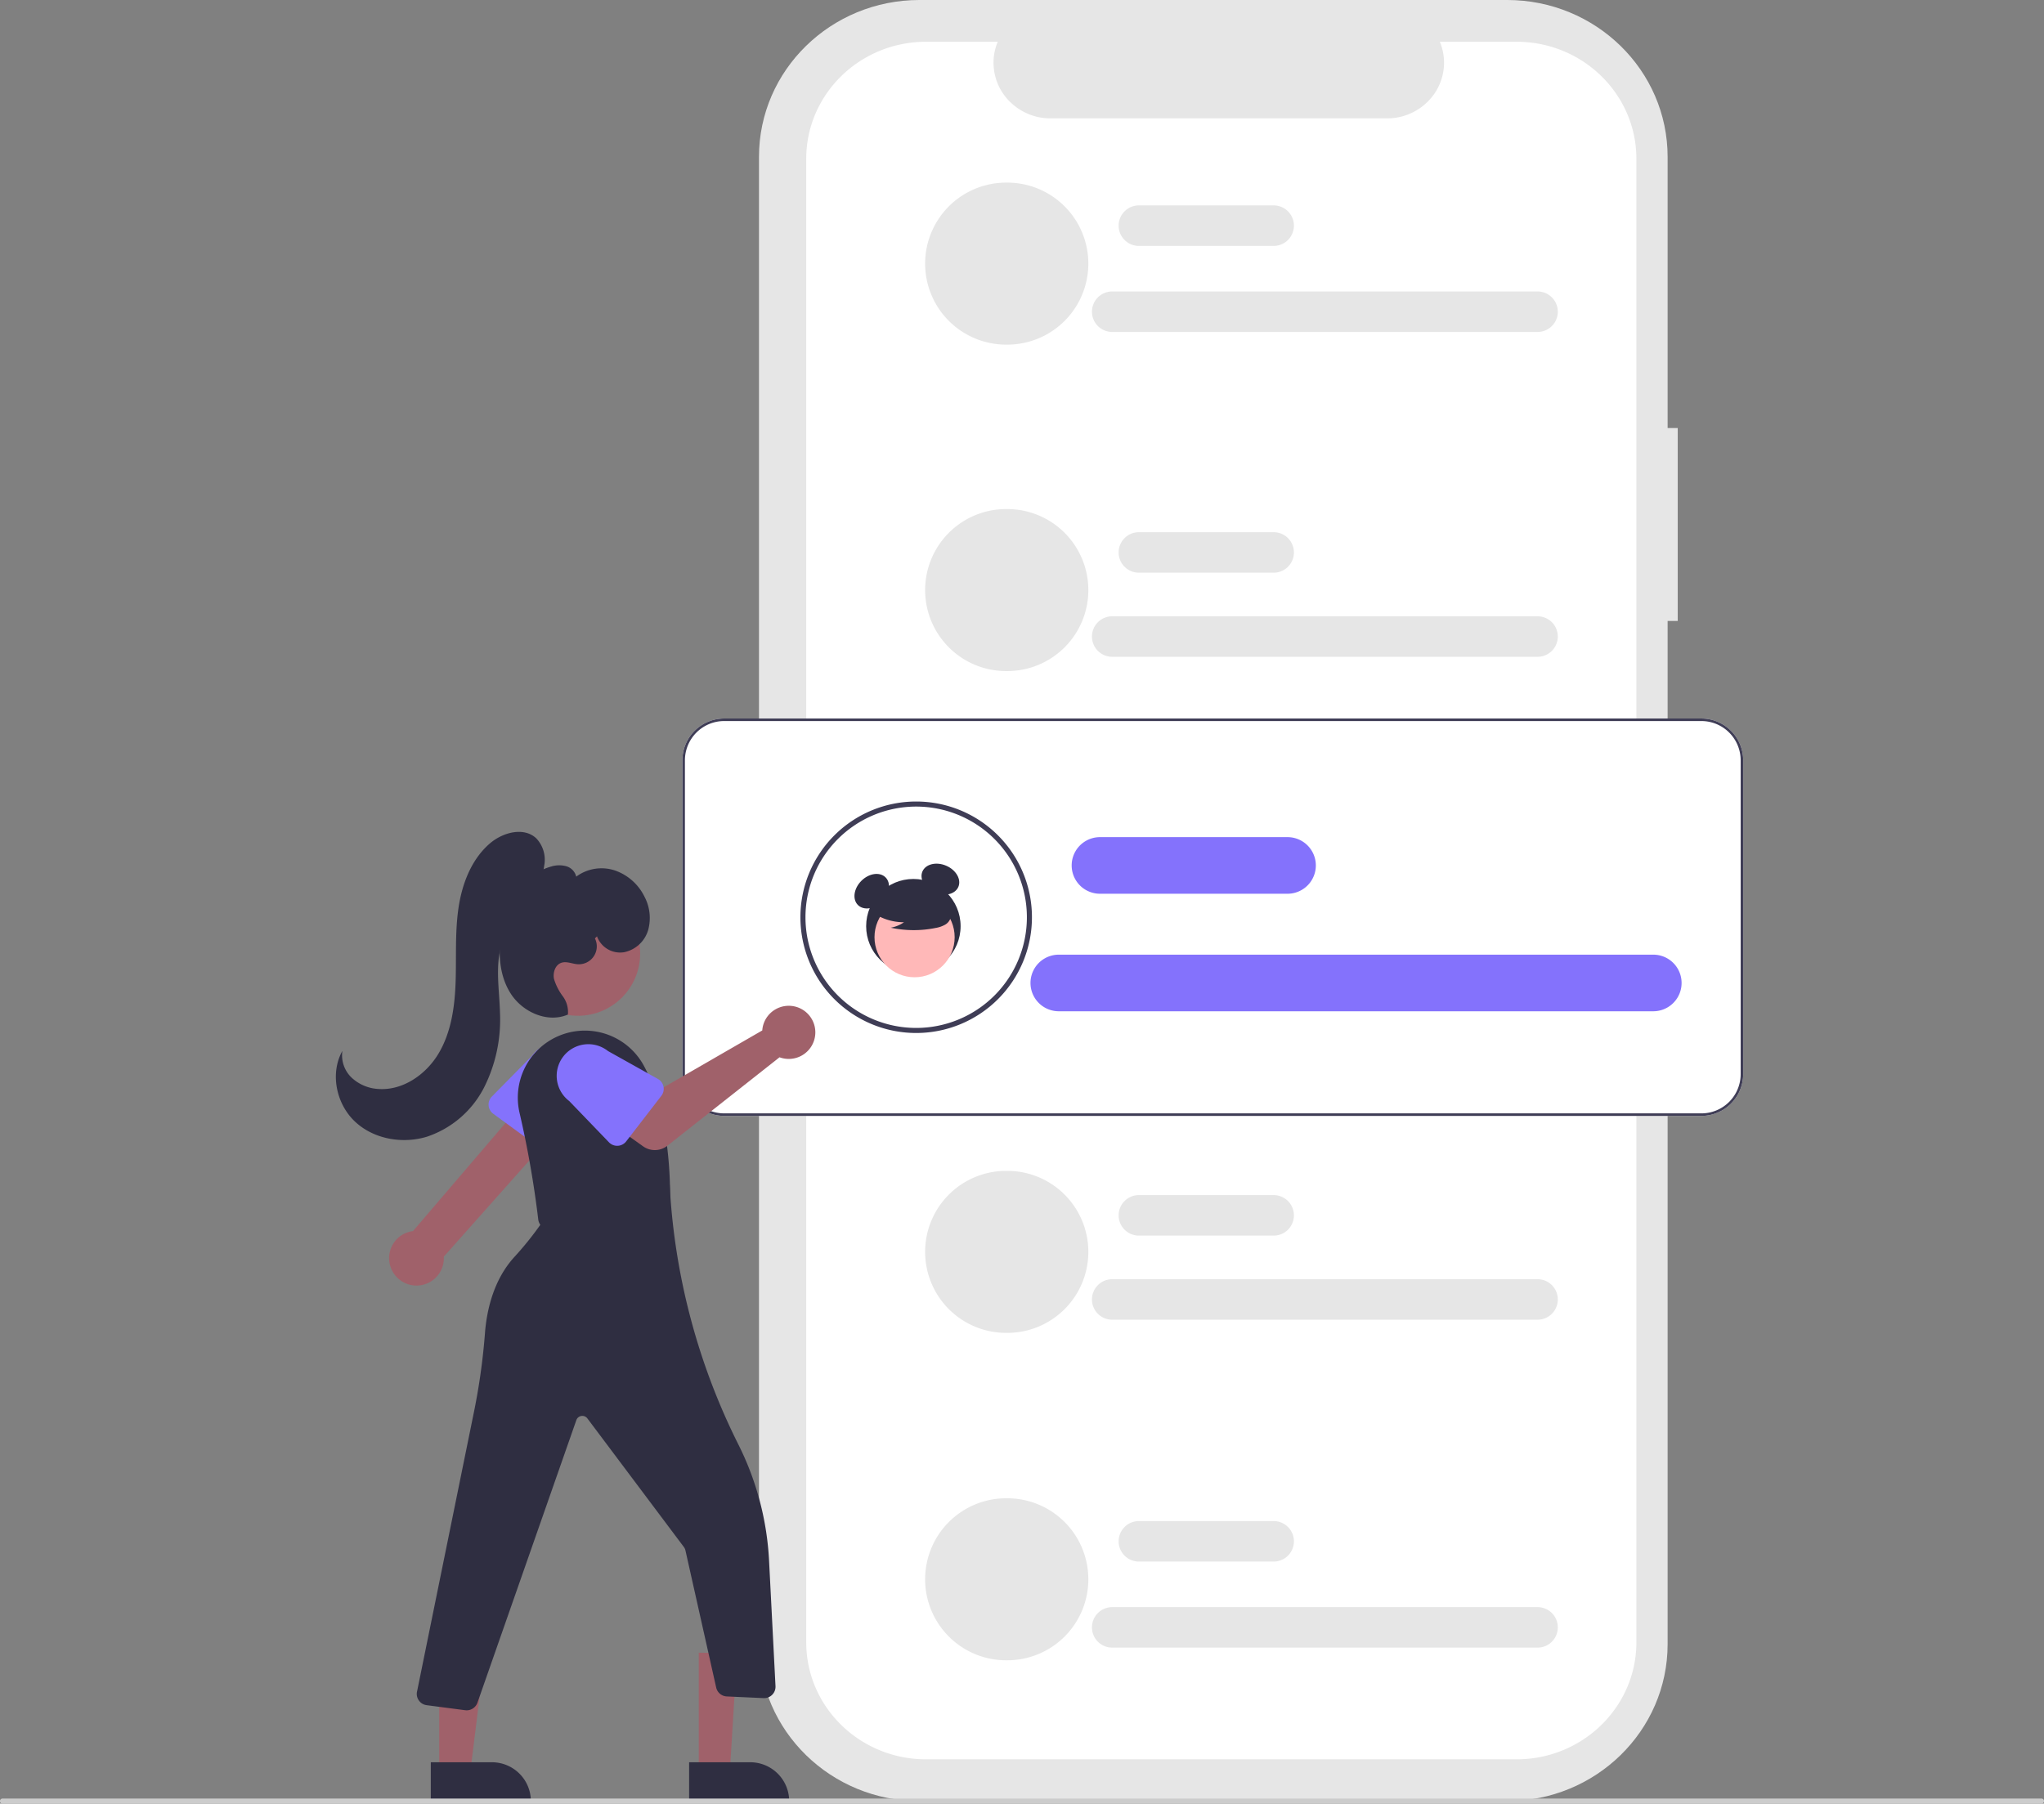 <svg id="undraw_Messages_re_qy9x" xmlns="http://www.w3.org/2000/svg" width="480.74" height="424.31" viewBox="0 0 480.74 424.31">
  <rect x="0" y="0" width="480.74" height="424.31" fill="#808080" stroke="none"/>
  <path id="Path_1698" data-name="Path 1698" d="M731.861,186.3H729.48V122.519c0-20.387-16.9-36.913-37.753-36.913h-138.2c-20.85,0-37.753,16.526-37.753,36.912V472.4c0,20.386,16.9,36.912,37.753,36.912h138.2c20.85,0,37.753-16.526,37.753-36.912V231.693h2.381Z" transform="translate(-337.264 -85.607)" fill="#e6e6e6"/>
  <path id="Path_1699" data-name="Path 1699" d="M728.522,129.638V478.631c0,15.208-12.623,27.537-28.194,27.537H561.467c-15.571,0-28.194-12.328-28.195-27.537V129.638c0-15.208,12.623-27.537,28.194-27.537h16.846a12.829,12.829,0,0,0,1.291,12.235,13.491,13.491,0,0,0,11.113,5.787h79.172A13.491,13.491,0,0,0,681,114.336a12.829,12.829,0,0,0,1.291-12.235h18.036c15.571,0,28.194,12.328,28.195,27.537Z" transform="translate(-343.65 -92.279)" fill="#fff"/>
  <path id="Path_1700" data-name="Path 1700" d="M580.108,157.758a19.055,19.055,0,1,0,0,38.109h0a19.055,19.055,0,1,0,0-38.109Z" transform="translate(-343.33 -114.795)" fill="#e6e6e6"/>
  <path id="Path_1701" data-name="Path 1701" d="M754.191,210.285H654.155a4.764,4.764,0,1,1,0-9.527H754.191a4.764,4.764,0,0,1,0,9.527Z" transform="translate(-392.497 -132.19)" fill="#e6e6e6"/>
  <path id="Path_1702" data-name="Path 1702" d="M685.714,176.285H654.155a4.764,4.764,0,1,1,0-9.527h31.559a4.764,4.764,0,1,1,0,9.527Z" transform="translate(-386.224 -118.436)" fill="#e6e6e6"/>
  <path id="Path_1703" data-name="Path 1703" d="M580.108,291.758a19.055,19.055,0,1,0,0,38.109h0a19.055,19.055,0,1,0,0-38.109Z" transform="translate(-343.33 -171.996)" fill="#e6e6e6"/>
  <path id="Path_1704" data-name="Path 1704" d="M754.191,344.285H654.155a4.764,4.764,0,1,1,0-9.527H754.191a4.764,4.764,0,0,1,0,9.527Z" transform="translate(-392.497 -189.773)" fill="#e6e6e6"/>
  <path id="Path_1705" data-name="Path 1705" d="M685.714,310.285H654.155a4.764,4.764,0,1,1,0-9.527h31.559a4.764,4.764,0,1,1,0,9.527Z" transform="translate(-386.224 -175.558)" fill="#e6e6e6"/>
  <path id="Path_1706" data-name="Path 1706" d="M580.108,559.758a19.055,19.055,0,1,0,0,38.109h0a19.055,19.055,0,1,0,0-38.109Z" transform="translate(-343.33 -284.305)" fill="#e6e6e6"/>
  <path id="Path_1707" data-name="Path 1707" d="M754.191,612.285H654.155a4.764,4.764,0,1,1,0-9.527H754.191a4.764,4.764,0,0,1,0,9.527Z" transform="translate(-392.497 -301.819)" fill="#e6e6e6"/>
  <path id="Path_1708" data-name="Path 1708" d="M685.714,578.285H654.155a4.764,4.764,0,1,1,0-9.527h31.559a4.764,4.764,0,1,1,0,9.527Z" transform="translate(-386.224 -287.604)" fill="#e6e6e6"/>
  <path id="Path_1709" data-name="Path 1709" d="M580.108,693.758a19.055,19.055,0,1,0,0,38.109h0a19.055,19.055,0,1,0,0-38.109Z" transform="translate(-343.33 -341.281)" fill="#e6e6e6"/>
  <path id="Path_1710" data-name="Path 1710" d="M754.191,746.285H654.155a4.764,4.764,0,1,1,0-9.527H754.191a4.764,4.764,0,0,1,0,9.527Z" transform="translate(-392.497 -358.676)" fill="#e6e6e6"/>
  <path id="Path_1711" data-name="Path 1711" d="M685.714,712.285H654.155a4.764,4.764,0,1,1,0-9.527h31.559a4.764,4.764,0,1,1,0,9.527Z" transform="translate(-386.224 -344.922)" fill="#e6e6e6"/>
  <path id="Path_1712" data-name="Path 1712" d="M727.393,471.245H497.547a9.836,9.836,0,0,1-9.825-9.825V387.583a9.836,9.836,0,0,1,9.825-9.825H727.393a9.836,9.836,0,0,1,9.825,9.825V461.42A9.836,9.836,0,0,1,727.393,471.245Z" transform="translate(-327.226 -208.725)" fill="#fff"/>
  <path id="Path_1713" data-name="Path 1713" d="M533.127,464.988a27.228,27.228,0,1,1,27.228-27.228,27.228,27.228,0,0,1-27.228,27.228Zm0-53.265a26.037,26.037,0,1,0,26.037,26.037,26.037,26.037,0,0,0-26.037-26.037Z" transform="translate(-317.646 -221.973)" fill="#3f3d56"/>
  <path id="Path_1714" data-name="Path 1714" d="M776.848,484.949H637.028a6.658,6.658,0,0,1,0-13.316h139.82a6.658,6.658,0,1,1,0,13.316Z" transform="translate(-388.003 -247.045)" fill="#8472fc"/>
  <path id="Path_1715" data-name="Path 1715" d="M681.138,437.427h-44.11a6.658,6.658,0,0,1,0-13.316h44.11a6.658,6.658,0,1,1,0,13.316Z" transform="translate(-378.317 -227.171)" fill="#8472fc"/>
  <path id="Path_1716" data-name="Path 1716" d="M727.393,471.245H497.547a9.836,9.836,0,0,1-9.825-9.825V387.583a9.836,9.836,0,0,1,9.825-9.825H727.393a9.836,9.836,0,0,1,9.825,9.825V461.42A9.836,9.836,0,0,1,727.393,471.245ZM497.547,378.353a9.24,9.24,0,0,0-9.23,9.23V461.42a9.24,9.24,0,0,0,9.23,9.23H727.393a9.24,9.24,0,0,0,9.23-9.23V387.583a9.24,9.24,0,0,0-9.229-9.23Z" transform="translate(-327.226 -208.725)" fill="#3f3d56"/>
  <circle id="Ellipse_79" data-name="Ellipse 79" cx="11.108" cy="11.108" r="11.108" transform="translate(203.714 206.779)" fill="#2f2e41"/>
  <ellipse id="Ellipse_80" data-name="Ellipse 80" cx="4.596" cy="3.447" rx="4.596" ry="3.447" transform="translate(199.341 210.468) rotate(-45)" fill="#2f2e41"/>
  <ellipse id="Ellipse_81" data-name="Ellipse 81" cx="3.447" cy="4.596" rx="3.447" ry="4.596" transform="translate(215.595 208.193) rotate(-66.869)" fill="#2f2e41"/>
  <circle id="Ellipse_82" data-name="Ellipse 82" cx="9.427" cy="9.427" r="9.427" transform="translate(205.678 211.051)" fill="#ffb8b8"/>
  <path id="Path_1717" data-name="Path 1717" d="M534.774,450.921a12.821,12.821,0,0,0,7.327,2.265,7.856,7.856,0,0,1-3.114,1.281,25.854,25.854,0,0,0,10.56.059,6.835,6.835,0,0,0,2.211-.759,2.8,2.8,0,0,0,1.365-1.825c.232-1.324-.8-2.526-1.872-3.337a13.8,13.8,0,0,0-11.6-2.318,6.353,6.353,0,0,0-3.436,1.942,3.13,3.13,0,0,0-.289,3.717Z" transform="translate(-329.487 -236.224)" fill="#2f2e41"/>
  <path id="Path_1718" data-name="Path 1718" d="M317.542,566.912a6.4,6.4,0,0,1,5.329-8.235l30.567-35.717,7.129,7.485-30.446,34.247a6.431,6.431,0,0,1-12.579,2.22Z" transform="translate(-225.742 -269.056)" fill="#a0616a"/>
  <path id="Path_1719" data-name="Path 1719" d="M361.312,522.311a2.677,2.677,0,0,1,.762-2.1l9.443-9.576a7.442,7.442,0,1,1,12.042,8.747l-6.279,11.942a2.68,2.68,0,0,1-3.953.916L362.4,524.258A2.677,2.677,0,0,1,361.312,522.311Z" transform="translate(-246.392 -262.241)" fill="#8472fc"/>
  <circle id="Ellipse_83" data-name="Ellipse 83" cx="14.625" cy="14.625" r="14.625" transform="translate(121.31 209.714)" fill="#a0616a"/>
  <path id="Path_1720" data-name="Path 1720" d="M381.221,549.444a2.649,2.649,0,0,1-1.052-1.825,234.015,234.015,0,0,0-4.408-25.134,15.775,15.775,0,0,1,29.294-10.948c5.752,10.794,6.191,25.615,6.113,31.485a2.675,2.675,0,0,1-2.235,2.6l-25.661,4.319a2.712,2.712,0,0,1-.453.038A2.657,2.657,0,0,1,381.221,549.444Z" transform="translate(-253.576 -260.735)" fill="#2f2e41"/>
  <path id="Path_1721" data-name="Path 1721" d="M452.039,497.62a6.265,6.265,0,0,0-.142.977l-25.579,14.757-6.217-3.579-6.628,8.677,10.391,7.406a4.764,4.764,0,0,0,5.715-.139l26.377-20.809a6.251,6.251,0,1,0-3.916-7.289Z" transform="translate(-272.613 -256.182)" fill="#a0616a"/>
  <path id="Path_1722" data-name="Path 1722" d="M416.925,520.271l-8.267,10.715a2.68,2.68,0,0,1-4.051.222l-9.359-9.718a7.442,7.442,0,1,1,9.126-11.757l11.738,6.564a2.68,2.68,0,0,1,.813,3.975Z" transform="translate(-261.379 -262.473)" fill="#8472fc"/>
  <path id="Path_1723" data-name="Path 1723" d="M315.251,697.312h7.3l1.719-28.067-9.02-.091Z" transform="translate(-150.903 -280.352)" fill="#a0616a"/>
  <path id="Path_1724" data-name="Path 1724" d="M452.125,798.046H466.5a9.162,9.162,0,0,1,9.162,9.162v.3H452.125Z" transform="translate(-290.048 -383.47)" fill="#2f2e41"/>
  <path id="Path_1725" data-name="Path 1725" d="M198.251,697.312h7.3l3.473-28.158H198.25Z" transform="translate(-94.946 -280.352)" fill="#a0616a"/>
  <path id="Path_1726" data-name="Path 1726" d="M335.125,798.046H349.5a9.162,9.162,0,0,1,9.162,9.162v.3H335.125Z" transform="translate(-233.802 -383.47)" fill="#2f2e41"/>
  <path id="Path_1727" data-name="Path 1727" d="M343.874,693.482l-9.06-1.182a2.679,2.679,0,0,1-2.241-3.352l13.215-64.942a150.98,150.98,0,0,0,2.721-19.108c.386-5.224,1.915-12.612,7.01-18.135a76.592,76.592,0,0,0,5.791-7.155l4-5.539,26.648-4.24.018.33A154.425,154.425,0,0,0,408.135,631a68.715,68.715,0,0,1,7.207,27.374l1.51,29.447a2.683,2.683,0,0,1-.776,2.026,2.649,2.649,0,0,1-2.022.787l-8.661-.394a2.684,2.684,0,0,1-2.493-2.091l-7.231-32.262a2.1,2.1,0,0,0-.366-.795L372.61,624.84a1.489,1.489,0,0,0-2.6.4L346.75,691.71a2.693,2.693,0,0,1-2.532,1.795A2.633,2.633,0,0,1,343.874,693.482Z" transform="translate(-234.457 -291.147)" fill="#2f2e41"/>
  <path id="Path_1728" data-name="Path 1728" d="M339.795,441.518a64.867,64.867,0,0,0,2.563-10.8,7.318,7.318,0,0,0-1.931-5.907c-2.911-2.758-7.856-1.444-10.9,1.166-4.4,3.772-6.593,9.568-7.422,15.3s-.464,11.567-.664,17.358-1.028,11.746-3.98,16.732-8.431,8.813-14.21,8.389a10,10,0,0,1-6.26-2.653,7.259,7.259,0,0,1-2.18-6.3c-2.954,5.289-1.456,12.458,2.949,16.615s11.183,5.333,16.975,3.558A23.461,23.461,0,0,0,328.14,483.4a35.533,35.533,0,0,0,3.74-17.58c-.116-4.651-.907-9.339-.121-13.924s3.656-9.241,8.181-10.321Z" transform="translate(-214.284 -227.575)" fill="#2f2e41"/>
  <path id="Path_1729" data-name="Path 1729" d="M389.974,452.68a5.789,5.789,0,0,0,6.377,3.731A7.478,7.478,0,0,0,402,451.223a10.681,10.681,0,0,0-.835-7.831,12.194,12.194,0,0,0-6.977-6.215,10.012,10.012,0,0,0-9.1,1.455,3.348,3.348,0,0,0-2.34-2.447,6.4,6.4,0,0,0-3.511.052,14.467,14.467,0,0,0-8.052,5.858,23.541,23.541,0,0,0-3.649,9.407c-.9,5.043-.567,10.553,2.265,14.821s8.626,6.788,13.327,4.753a6.21,6.21,0,0,0-1.2-4.306,13.132,13.132,0,0,1-2.064-4.059c-.309-1.5.283-3.324,1.729-3.813,1.234-.417,2.55.259,3.85.34a4.218,4.218,0,0,0,4.046-6.078Z" transform="translate(-249.563 -232.399)" fill="#2f2e41"/>
  <path id="Path_1730" data-name="Path 1730" d="M620.217,813.584H140.523a.6.6,0,0,1,0-1.191H620.217a.6.6,0,0,1,0,1.191Z" transform="translate(-140 -389.274)" fill="#ccc"/>
</svg>
